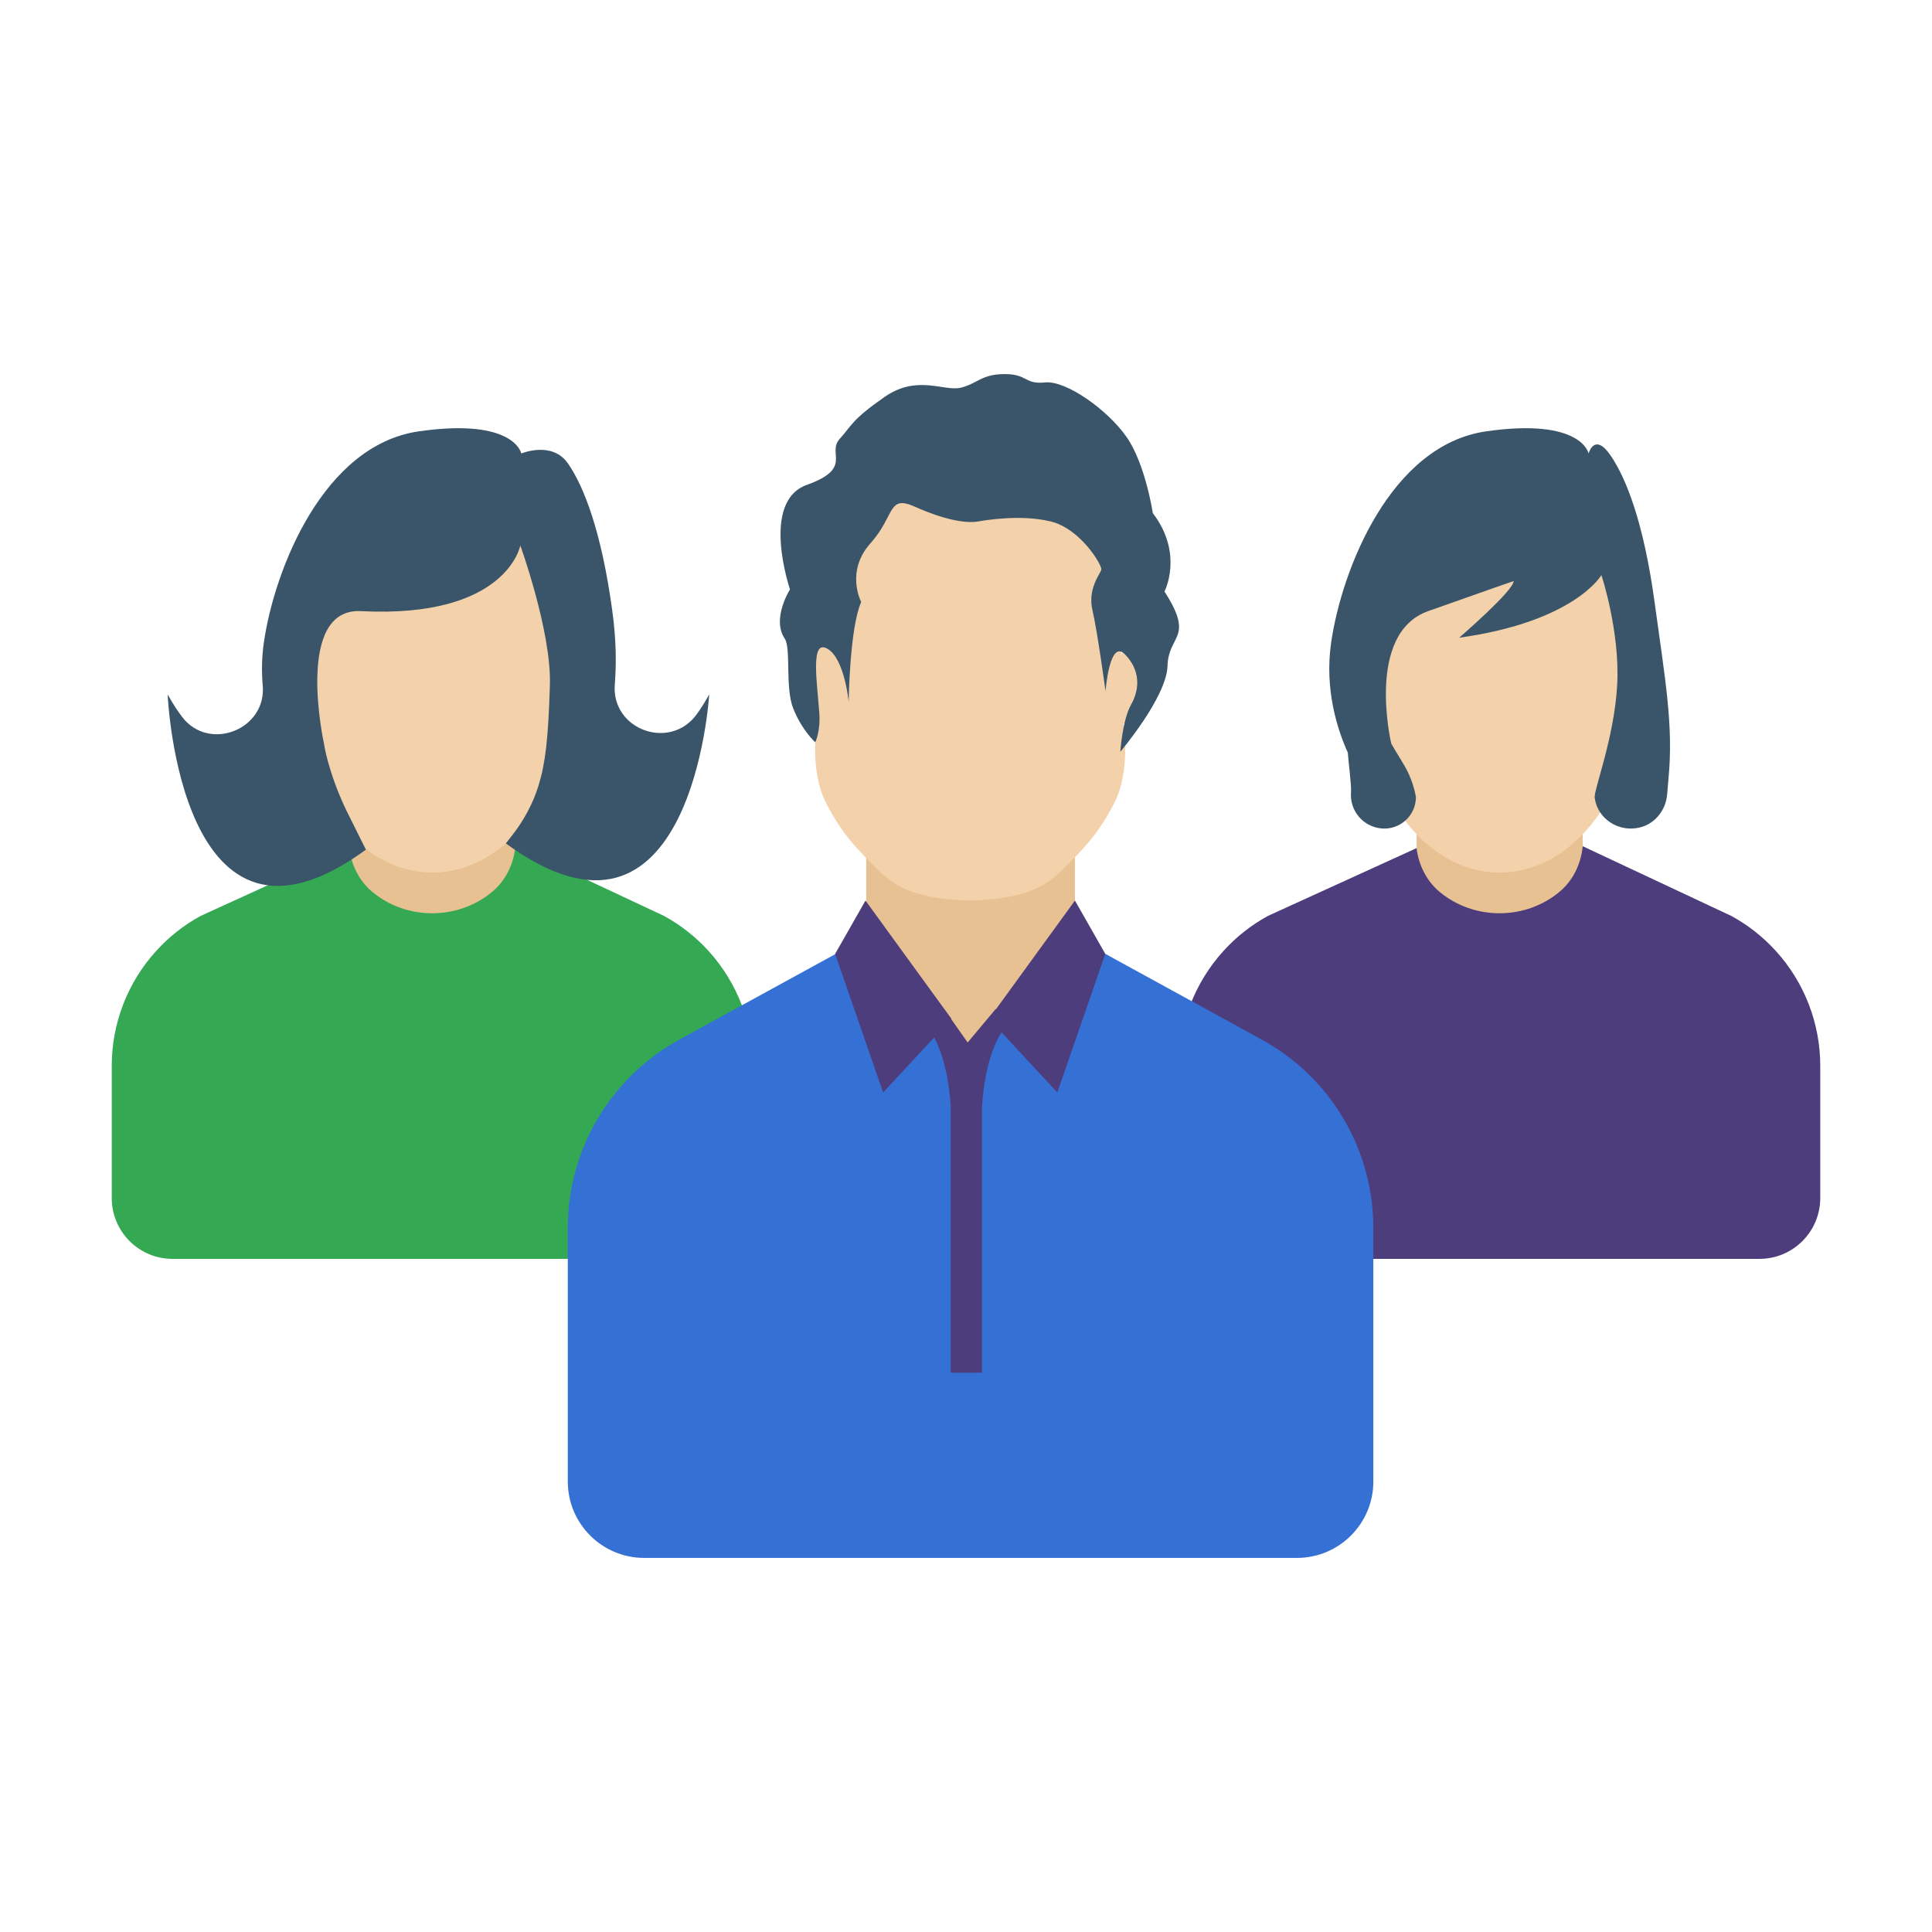 <svg width="130" height="130" viewBox="0 0 130 130" fill="none" xmlns="http://www.w3.org/2000/svg">
<path d="M95.318 45.123H106.498V70.984H95.318V45.123Z" fill="#E8C193"/>
<path d="M119.495 63.991C118.636 63.045 117.624 62.248 116.502 61.633L106.498 56.94C106.497 56.941 106.497 56.941 106.496 56.942C106.387 58.105 105.864 59.221 104.973 59.976C102.67 61.929 99.199 61.944 96.878 60.02C95.995 59.288 95.459 58.217 95.319 57.078L95.318 57.068L85.31 61.633C84.188 62.248 83.177 63.045 82.321 63.991C80.398 66.107 79.335 68.862 79.335 71.72V80.614C79.335 82.874 81.167 84.707 83.427 84.707H118.389C120.649 84.707 122.481 82.874 122.481 80.614V71.72C122.481 68.862 121.418 66.107 119.495 63.991Z" fill="#4E3D7C"/>
<path d="M100.908 58.713C105.949 58.713 110.036 53.199 110.036 46.397C110.036 39.595 105.949 34.081 100.908 34.081C95.868 34.081 91.781 39.595 91.781 46.397C91.781 53.199 95.868 58.713 100.908 58.713Z" fill="#F3D2AB"/>
<path d="M111.331 40.502C110.605 35.199 109.43 32.172 108.355 30.622C107.28 29.073 106.893 30.514 106.893 30.514C106.893 30.514 106.443 28.101 100.005 29.023C93.567 29.945 90.286 38.31 89.571 43.227C89.109 46.408 90.002 49.12 90.692 50.643C90.719 51.139 90.944 52.86 90.907 53.29C90.797 54.55 91.731 55.654 92.992 55.747C94.224 55.839 95.274 54.864 95.275 53.629C95.133 52.837 94.845 52.076 94.424 51.389C93.988 50.678 93.615 50.036 93.615 50.036C93.615 50.036 91.856 42.627 96.097 41.122C100.338 39.617 101.847 39.099 101.847 39.099C101.87 39.73 98.183 42.911 98.183 42.911C105.965 41.831 107.756 38.697 107.756 38.697C107.756 38.697 109.013 42.5 108.817 46.084C108.621 49.667 107.234 53.138 107.304 53.684C107.484 55.083 108.919 56.051 110.382 55.669C111.397 55.404 112.101 54.478 112.181 53.432C112.208 53.08 112.237 52.716 112.273 52.339C112.605 48.802 112.058 45.806 111.331 40.502Z" fill="#3A556A"/>
<path d="M23.502 45.123H34.682V70.984H23.502V45.123Z" fill="#E8C193"/>
<path d="M47.679 63.991C46.82 63.045 45.808 62.248 44.687 61.633L34.682 56.941C34.681 56.941 34.681 56.941 34.68 56.942C34.571 58.105 34.048 59.221 33.157 59.976C30.854 61.929 27.384 61.944 25.062 60.021C24.179 59.289 23.643 58.217 23.503 57.078L23.502 57.068L13.494 61.633C12.372 62.248 11.361 63.045 10.505 63.991C8.582 66.107 7.519 68.862 7.519 71.72V80.614C7.519 82.874 9.351 84.707 11.611 84.707H46.573C48.833 84.707 50.665 82.874 50.665 80.614V71.72C50.665 68.862 49.602 66.107 47.679 63.991Z" fill="#34A853"/>
<path d="M38.22 46.397C38.22 53.199 34.133 58.712 29.092 58.712C24.051 58.712 19.965 53.199 19.965 46.397C19.965 39.595 24.49 32.713 29.531 32.713C34.572 32.713 38.22 39.595 38.22 46.397Z" fill="#F3D2AB"/>
<path d="M46.882 48.06C45.087 50.539 41.123 49.103 41.368 46.051C41.479 44.656 41.469 43.066 41.196 41.069C40.47 35.766 39.295 32.739 38.22 31.189C37.145 29.639 35.077 30.514 35.077 30.514C35.077 30.514 34.627 28.101 28.189 29.023C21.751 29.945 18.47 38.31 17.755 43.227C17.607 44.25 17.598 45.222 17.678 46.122C17.943 49.101 14.049 50.615 12.246 48.228C11.924 47.802 11.601 47.304 11.281 46.725C11.281 46.725 12.096 66.343 24.622 57.171L23.28 54.48C22.051 51.883 21.799 50.036 21.799 50.036C21.799 50.036 19.786 40.892 24.281 41.122C34.108 41.623 35.011 36.705 35.011 36.705C35.011 36.705 37.107 42.496 37.001 46.084C36.895 49.691 36.699 51.347 36.24 52.846C35.862 54.084 35.232 55.231 34.431 56.249L34.036 56.751C46.562 65.922 47.722 46.725 47.722 46.725C47.443 47.229 47.163 47.672 46.882 48.06Z" fill="#3A556A"/>
<path d="M72.33 68.317L65.025 70.769L58.285 68.317V49.209H72.33V68.317Z" fill="#E8C193"/>
<path d="M88.658 72.912C87.579 71.724 86.308 70.722 84.898 69.95L75.852 64.993L74.374 64.182L73.51 64.351C73.493 64.495 73.473 64.65 73.452 64.814L65.078 70.539L57.177 64.857C57.154 64.678 57.133 64.51 57.114 64.356L56.242 64.182L54.785 64.98L45.713 69.95C44.303 70.722 43.033 71.724 41.957 72.912C39.542 75.57 38.206 79.031 38.206 82.621V99.687C38.206 102.527 40.509 104.829 43.349 104.829H87.267C90.107 104.829 92.409 102.527 92.409 99.687V82.621C92.409 79.031 91.074 75.57 88.658 72.912Z" fill="#3570D4"/>
<path d="M72.33 60.597L66.548 68.554L71.145 73.51L74.373 64.184L72.33 60.597Z" fill="#4E3D7C"/>
<path d="M58.237 60.597L64.019 68.554L59.422 73.51L56.194 64.184L58.237 60.597Z" fill="#4E3D7C"/>
<path d="M77.47 46.176C77.718 44.664 77.332 43.341 76.606 43.222C75.881 43.103 75.092 44.233 74.844 45.745C74.595 47.257 74.982 48.58 75.707 48.699C76.433 48.818 77.222 47.688 77.47 46.176Z" fill="#F3D2AB"/>
<path d="M54.908 48.672C55.641 48.619 56.145 47.338 56.035 45.81C55.925 44.282 55.241 43.086 54.508 43.139C53.776 43.192 53.271 44.474 53.382 46.001C53.492 47.529 54.175 48.725 54.908 48.672Z" fill="#F3D2AB"/>
<path d="M75.609 48.869L75.195 36.651L73.747 32.711L65.28 30.427L56.814 32.711L55.365 36.651L54.951 48.869C54.951 48.869 54.468 51.838 55.572 54.007C56.676 56.177 57.711 57.168 59.159 58.613C60.608 60.059 62.502 60.508 65.28 60.597C68.059 60.508 69.953 60.059 71.401 58.613C72.85 57.168 73.885 56.177 74.989 54.007C76.092 51.838 75.609 48.869 75.609 48.869Z" fill="#F3D2AB"/>
<path d="M63.97 74.464V92.369H66.08V74.464C66.355 70.087 67.885 68.851 67.885 68.851L66.997 67.894L65.111 70.146L63.526 67.894L62.165 68.851C62.165 68.851 63.695 70.087 63.97 74.464Z" fill="#4E3D7C"/>
<path d="M65.813 35.09C66.318 35.001 68.702 34.597 70.709 35.09C72.717 35.582 74.166 38.044 74.107 38.326C74.048 38.607 73.166 39.592 73.511 41.069C73.855 42.547 74.388 46.513 74.388 46.513C74.388 46.513 74.653 42.969 75.69 44.024C76.727 45.079 76.709 46.345 76.114 47.401C75.518 48.456 75.384 50.582 75.384 50.582C75.384 50.582 78.506 46.908 78.561 44.798C78.616 42.687 80.401 42.969 78.355 39.803C78.355 39.803 79.67 37.27 77.57 34.527C77.57 34.527 77.078 31.221 75.796 29.392C74.515 27.563 71.737 25.593 70.323 25.733C68.91 25.874 69.165 25.171 67.604 25.171C66.043 25.171 65.785 25.804 64.661 26.085C63.537 26.367 61.714 25.171 59.507 26.718C57.3 28.266 57.382 28.547 56.5 29.532C55.618 30.517 57.433 31.502 54.286 32.628C51.139 33.753 53.157 39.662 53.157 39.662C53.157 39.662 51.901 41.632 52.802 42.969C53.239 43.616 52.817 46.252 53.368 47.652C53.956 49.143 54.856 49.947 54.856 49.947C54.856 49.947 55.216 49.224 55.131 48.007C54.986 45.934 54.503 42.971 55.676 43.653C56.834 44.326 57.106 47.221 57.106 47.221C57.106 47.221 57.167 42.265 57.947 40.507C57.947 40.507 56.869 38.466 58.565 36.567C60.26 34.668 59.706 33.261 61.586 34.105C63.465 34.949 64.968 35.238 65.813 35.09Z" fill="#3A556A"/>
</svg>
